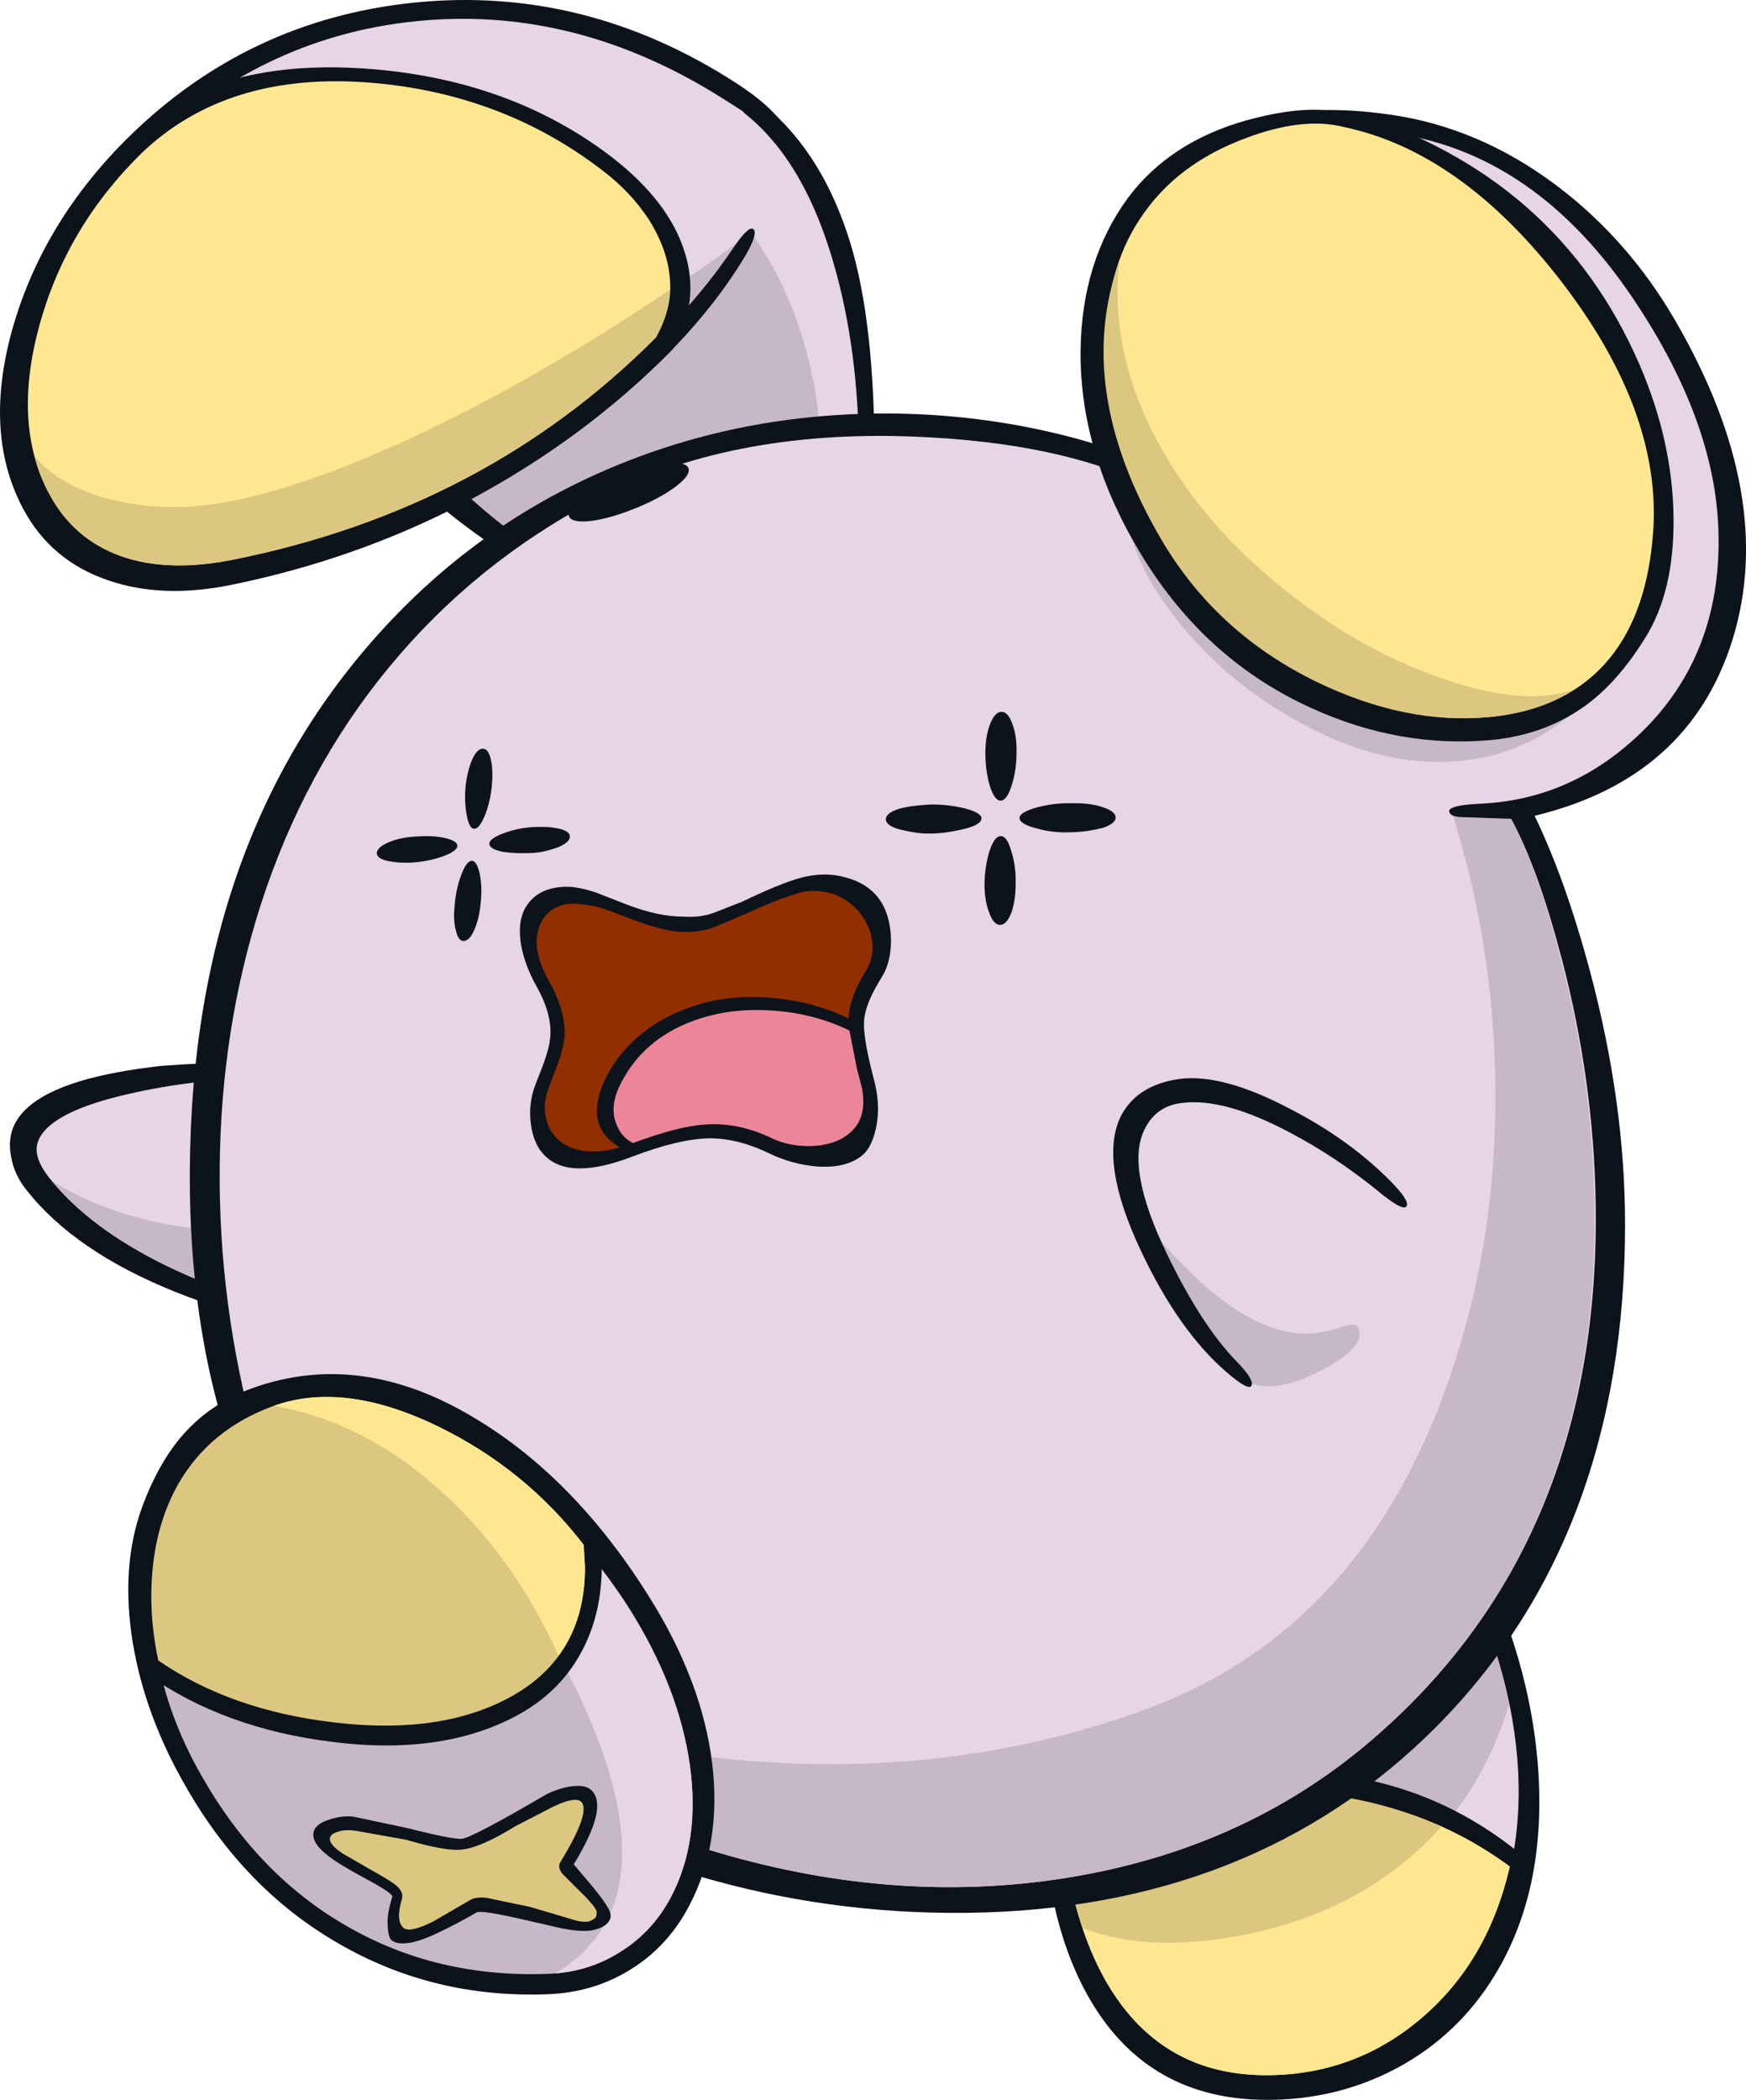 <?xml version="1.0" encoding="UTF-8"?>
<svg version="1.1" viewBox="0 0 201.7 242.51" xmlns="http://www.w3.org/2000/svg">
 <path d="m30.978 122.56h1.15l0.75 30.35-1.5-0.35c-3.467-0.667-7.167-1.783-11.1-3.35-7.733-3.1-13.467-7.017-17.2-11.75-0.967-1.2-1.567-2.5-1.8-3.9-0.267-1.367-0.133-2.6 0.4-3.7 1.633-3.333 6.967-5.55 16-6.65 2.639-0.389 13.3-0.65 13.3-0.65" fill="#0d131a"/>
 <path d="m5.678 136.01q-1.45-1.85-1.45-3.25 0-0.65 0.3-1.25 1.55-3.2 10.45-5.2 7.2-1.65 14.95-1.8l0.55 25.9q-5.9-1.6-11.4-4.3-8.85-4.35-13.4-10.1" fill="#E6D4E7"/>
 <path d="m6.078 136.46q10.15 6.1 24.2 5.75l0.2 8.2q-5.75-1.6-11.15-4.2-8.65-4.2-13.25-9.75" fill="#c6b7c9"/>
 <path d="m129.48 180.21q9.5-13.1 19.7-15.35 12.55-2.75 20.7 13 7.05 13.65 7.85 27.05 0.8 13.6-5.05 23.2-4.2 6.9-11.25 10.7-6.9 3.7-15.05 3.7-13.6 0-20.35-11.4-6.35-10.7-5.55-29.3v-1.3q0.35-8.35 9-20.3" fill="#0d131a"/>
 <path d="m149.68 167.16q10.8-2.4 18.35 12.2 6.7 13 7.35 25.2 0.6 12.15-5 21.35-4 6.55-10.3 10.15t-13.8 3.6q-9.15 0-14.95-6.05-6.05-6.3-8.15-18.3-1.2-6.85-0.9-13.6 0.35-7.75 8.8-19.55 9.25-12.95 18.6-15" fill="#E6D4E7"/>
 <path d="m168.03 179.36q4.55 8.85 6.3 17.5-5.6 18.2-23.6 24.75-7 2.55-14.45 2.7-6.75 0.15-11.25-1.65-1.95-5.7-2.55-12.9-0.35-4.3-0.2-8.05 0.35-7.75 8.8-19.55 9.25-12.95 18.6-15 10.8-2.4 18.35 12.2" fill="#c6b7c9"/>
 <path d="m146.23 241.46q-10.3 0-16.65-6.85-6.4-6.9-8.45-20.25v-1.15q11.4-8.45 26.55-8.65 16.4-0.2 28.45 9.95l0.75 0.75-0.3 1.35q-2.95 11.55-11.05 18.2t-19.3 6.65" fill="#0d131a"/>
 <path d="m148.53 207.26q14.55 0.3 25.8 8.55-2.45 10.75-10.15 17.3t-17.9 6.55q-10.65 0-16.75-8.15-4.65-6.2-6.4-16.8 10.85-7.8 25.4-7.45" fill="#ffe792"/>
 <path d="m148.58 207.11q14.65 0.2 25.85 8.45-2.5 10.75-10.2 17.4-7.8 6.7-17.95 6.7-10.65 0-16.75-8.15-4.65-6.2-6.4-16.8 10.9-7.85 25.45-7.6" fill="#ffe792"/>
 <path d="m123.13 214.71q9.1-6.5 20.85-7.55 11.8-1.05 22.5 3.8-8.45 9.45-22.05 12.35-11.55 2.4-19.35-0.65-1.3-3.8-1.95-7.95" fill="#dbc77f"/>
 <path d="m101.03 52.864q0 2.1-3.75 5.45-3.6 3.25-8.35 5.7-6.5 3.4-12.95 4.25-8.9 1.15-15.65-3.05-18.6-11.55-21.1-23.6-1.4-6.8 3.1-15.9 5.05-10.1 17.2-15.8 11.7-5.45 20.15-2.55 13.65 4.7 18.55 20.7 2.8 9.15 2.8 24.8" fill="#0d131a"/>
 <path d="m85.128 63.264q-5.7 2.5-10.8 2.95-7.45 0.75-12.65-2.9-12.7-8.9-17.15-18.35-4.45-9.4-0.1-18.2 4.55-9.15 16.15-14.5 11.15-5.15 19-2.6 11.75 3.75 16.65 20.5 3 10.2 3 22.7-0.15 1.25-4 4.3-4.5 3.65-10.1 6.1" fill="#E6D4E7"/>
 <path d="m82.328 22.064q7.55 6.7 10.75 18.25 2.95 10.7 0.5 18.1-4.1 2.95-8.45 4.85-5.7 2.5-10.8 2.95-7.45 0.75-12.65-2.9-12.4-8.7-16.95-17.9 11.95 0.5 21.45-6.2 7.05-5.05 16.15-17.15" fill="#c6b7c9"/>
 <path d="m82.778 9.564 1.55 1.45q1.8 1.95 2.85 4.05 3.5 6.85-1.15 13.55-7.4 10.6-20.95 20.3-17.8 12.8-37.8 16.85-10.7 2.15-17.35-2.25-6-4-7.4-12.4-1.35-8.05 2-17.3 3.5-9.6 11-16.95 14.7-14.4 33.05-15.75 16.8-1.2 34.2 8.45" fill="#E6D4E7"/>
 <path d="m87.328 26.464-1.3 2.15q-7.4 10.6-20.95 20.3-17.8 12.8-37.8 16.85-11.25 2.3-18-2.7-6.1-4.55-7-13.7 1.35 4.7 7.2 7.2 4.7 2 10.65 2 11.1 0 30.55-9.5 18.2-8.9 36.65-22.6" fill="#c6b7c9"/>
 <path d="m85.078 9.614q4.25 2.75 5.75 5.3 0.55 0.95 0.4 1.3t-0.85-0.2q-3.45-2.55-8.2-5.45-16.5-9.95-34.25-8.1-17.95 1.85-31.6 15.25-8.7 8.55-11.8 19.95t1.15 19.35q2.75 5.2 8.25 7.2 5.5 1.95 13.1 0.4 21.5-4.35 38.65-16.85 12.25-8.95 19.15-19.3 1.75-2.55 2.25-1.95 0.45 0.6-1.05 3.15-6.45 10.7-19.65 20.45-17.6 12.95-39.75 17.45-7.95 1.6-14.15-0.55-6.6-2.25-9.8-8.25-4.7-8.8-1.15-21.1 3.55-12.2 13.35-21.85 13.75-13.5 32.85-15.5 19.8-2.05 37.35 9.3" fill="#0d131a"/>
 <path d="m42.078 7.914q16.85 1.15 28.75 10.35 6.45 5.05 8.25 10.8 1.85 5.75-1.35 11.2l-0.05 0.1-0.1 0.1q-20.2 20.4-50.05 26.45-8.4 1.7-14.6-0.55-6.15-2.3-9.35-8.25-4.55-8.6-1.35-20.8 3.25-12.15 12.5-21.25 9.5-9.35 27.35-8.15" fill="#0d131a"/>
 <path d="m75.778 38.964q-19.7 19.8-48.75 25.65-7.6 1.55-13.1-0.4-5.5-2-8.25-7.2-4.25-7.95-1.15-19.35t11.8-19.95q9.95-9.55 26.65-8.15 15.3 1.3 26.85 10.3 3.05 2.35 5.1 5.45 2.5 3.95 2.5 7.85 0 2.85-1.65 5.8" fill="#ffe792"/>
 <path d="m77.378 33.464q-0.1 2.8-1.6 5.5-19.7 19.8-48.75 25.65-7.6 1.55-13.1-0.4-5.5-2-8.25-7.2-1.1-1.95-1.7-4.35 2.45 3 7.35 4.6 4.15 1.3 8.8 1.3 9.55 0 25.65-7.2 15.1-6.8 31.6-17.9" fill="#dbc77f"/>
 <path d="m179.93 21.514q8.25 6.25 13.65 15.6 11.7 20.25 6.55 36.8-5 16-22.85 20.3 3.6 7.45 6.45 18.15 4 15.05 4 29.05 0 36.05-21.8 58-21.1 21.15-54.4 21.5-15.9 0.15-30.85-4.25-16.55-4.85-29.05-14.5-30-23.15-29.7-67.05 0.25-39.85 24-64.25 11.1-11.4 25.9-17.35 14.9-6 31.85-5.75 8.5 0.15 16.6 1.9 7.45 1.6 13 4.2-2-8.9-2-16.15 0-12.25 5.75-18.6 3.8-4.2 9.45-5.6 5.7-1.45 13.95-0.3 10.45 1.45 19.5 8.3" fill="#0d131a"/>
 <path d="m174.83 95.114q2.9 5.35 5.65 15.85 3.6 13.9 3.85 27.65 0.75 39.85-26.3 62.7-14.55 12.3-34.8 15.55t-41.55-3.3q-19.7-6.05-33.75-18.8-14-12.7-18.4-28.5-4.3-15.55-4.15-31.5 0.15-15.9 4.7-30.15 5.05-15.7 14.9-27.6 9.85-11.95 23.8-19.3 15.3-8.1 36.65-7.3 18.25 0.7 28.9 6.55l2.35 1.25-0.65-2.55q-6.05-25.3 2.75-35 6.75-7.4 22.1-5.3 16.55 2.3 27.9 19.3 9.6 14.35 9.75 27.3 0.2 13.7-8.85 22.55-8 7.8-18.6 8.3-4.35 0.2-3.55 1.15t7.3 1.15" fill="#E6D4E7"/>
 <path d="m184.93 79.064q-7.2 8.45-17.5 8.9-8.9 0.4-18.3-5.1-8.55-4.95-14.05-12.45-5.55-7.55-4.7-13.3l5.05 0.4 1.25 0.7-0.2-0.85 18.5-3.05 7.55 0.45q8.85 0.9 15.1 2.85 20.1 6.35 7.3 21.45" fill="#c6b7c9"/>
 <path d="m174.58 94.564c1.933 3.567 3.817 8.867 5.65 15.9 2.433 9.333 3.75 18.617 3.95 27.85 0.6 26.767-8.117 47.767-26.15 63-9.7 8.2-21.3 13.383-34.8 15.55s-27.35 1.067-41.55-3.3c-13.433-4.167-24.85-10.583-34.25-19.25 0.667 0.167 3.65 1.167 8.95 3 6.367 2.033 12.7 3.583 19 4.65 20.1 3.4 38.95 1.933 56.55-4.4 18.133-6.5 30.417-20.7 36.85-42.6 2.867-9.633 4.183-19.883 3.95-30.75-0.233-10.467-1.856-20.412-4.89-30.012 0 0-0.214-0.696 0 0 0.33 0.106 0.66 0.16 0.99 0.162l5.75 0.2" fill="#c6b7c9"/>
 <path d="m193.33 59.764q0.1 8.55-3.3 13.95-2.85 4.6-6.25 7.3-4.85 3.8-11.5 4.45-10.55 0.95-20.7-3.65-12.2-5.5-19.55-17.45-7.3-11.85-7.2-23.8 0.1-10.4 5.5-17.75 4.8-6.4 13.6-8.9 6-1.65 9.85-1.1l2.3 0.1q23.85 7.4 33.3 29.15 3.85 8.9 3.95 17.7" fill="#0d131a"/>
 <path d="m171.98 82.814q-9.5 0.85-19.55-4-11.8-5.7-17.6-16.65-7.3-13.7-6.95-24.4 0.3-8.15 4.9-14 4-5.15 11.1-7.8 6.6-2.5 11.35-1.3 13.55 2.85 25.1 17.8 11.6 15.05 10.65 28.9-0.8 11.25-7 16.7-4.6 4.05-12 4.75" fill="#ffe792"/>
 <path d="m166.78 78.414q9.4 3.25 15.1 1.2-4.05 2.65-9.9 3.2-9.6 0.9-19.85-4.05-11.65-5.65-18-16.5-10.15-17.35-4.8-32.2-1.25 10.7 4.6 21.3 5.1 9.3 14.65 16.9 8.75 6.95 18.2 10.15" fill="#dbc77f"/>
 <path d="m159.93 137.01q2.2 2.5 0.9 7.2-1.15 4.3-4.55 8.5-3.45 4.25-7.15 5.85-4.2 1.8-7-0.7-6.3-5.6-9.7-13.8-3.65-8.8-0.95-14.25 3.35-6.7 13.8-2.75 8.85 3.35 14.65 9.95" fill="#E6D4E7"/>
 <path d="m142.68 158.61c-2.633-2.533-4.933-5.383-6.9-8.55-2.133-3.433-3.567-6.733-4.3-9.9 7.067 8.967 13.35 13.583 18.85 13.85 1.367 0.067 2.917-0.183 4.65-0.75 0 0 1.585-0.689 1.95 0.1 0.633 1.567-1.033 3.317-5 5.25-4.1 2-7.183 2-9.25 0" fill="#c6b7c9"/>
 <path d="m136.23 124.61q4.95-0.65 12.6 3.35 7.05 3.6 11.9 8.55 2.15 2.2 1.75 2.8-0.4 0.65-3.4-1.85-4.9-3.95-10.05-6.65-7.5-4-12.35-3.45-3.1 0.3-4.45 3.05-2.25 4.45 2.6 14.45 3.95 8.2 8.05 12.4 2 2.05 1.7 2.75t-2.9-1.55q-5.55-4.8-9.9-14.05-4.85-10.3-2.3-15.5 1.85-3.6 6.75-4.3" fill="#0d131a"/>
 <path d="m72.528 104.51c2.367 0.9 4.5 1.35 6.4 1.35 1.291 0.086 2.438-0.041 3.55-0.45l3.2-1.25c3-1.433 5.233-2.35 6.7-2.75 1.9-0.533 3.7-0.55 5.4-0.05 1.6 0.433 2.833 1.217 3.7 2.35 0.9 1.2 1.383 2.75 1.45 4.65 0.033 1.833-0.333 3.35-1.1 4.55-1.233 1.967-1.9 3.6-2 4.9-0.1 1.067 0.15 2.85 0.75 5.35l0.5 2c0.433 1.833 0.467 3.567 0.1 5.2-0.333 1.467-0.867 2.5-1.6 3.1-1.267 1-3.017 1.417-5.25 1.25-1.9-0.167-3.717-0.667-5.45-1.5-2.4-1.167-4.7-1.75-6.9-1.75-2.333 0.033-5.3 0.733-8.9 2.1-4.833 1.867-8.217 1.833-10.15-0.1-0.867-0.867-1.4-2.083-1.6-3.65-0.2-1.5-0.05-2.95 0.45-4.35l0.6-1.55c0.767-1.9 1.167-3.35 1.2-4.35 0.1-1.7-0.433-3.583-1.6-5.65-0.933-1.667-1.533-3.3-1.8-4.9-0.267-1.7-0.1-3.083 0.5-4.15 0.9-1.567 2.433-2.383 4.6-2.45 0.967-0.033 2.183 0.2 3.65 0.7l3.6 1.4" fill="#0d131a"/>
 <path d="m78.828 107.61c1.298 0.056 2.584-0.083 3.85-0.6l3.4-1.45c2.567-1.167 4.6-1.967 6.1-2.4 1.445-0.459 3.03-0.307 4.4 0.2 1.167 0.5 2.133 1.25 2.9 2.25 0.767 1.033 1.2 2.133 1.3 3.3s-0.15 2.233-0.75 3.2c-1.267 2.033-1.933 3.867-2 5.5-0.033 1.067 0.283 2.967 0.95 5.7l0.5 1.95c0.6 2.533 0.117 4.433-1.45 5.7-1.067 0.867-2.517 1.333-4.35 1.4-1.667 0.033-3.167-0.267-4.5-0.9-2.567-1.267-5.15-1.8-7.75-1.6-2.167 0.133-5.017 0.883-8.55 2.25-1.8 0.667-3.45 0.95-4.95 0.85s-2.7-0.6-3.6-1.5c-0.7-0.7-1.133-1.567-1.3-2.6-0.2-1.033-0.083-2.1 0.35-3.2l0.55-1.45c0.8-1.967 1.233-3.517 1.3-4.65 0.067-1.867-0.517-3.917-1.75-6.15-1.633-2.833-1.917-5.2-0.85-7.1 0.733-1.233 1.883-1.883 3.45-1.95 1.017 0.018 2.067 0.16 3.05 0.4 0.667 0.2 1.733 0.583 3.2 1.15 2.867 1.133 5.033 1.7 6.5 1.7" fill="#922f00"/>
 <path d="m73.278 133.21c-0.433 0.167-1.098-0.233-2.15-1-0.919-0.67-1.617-1.417-1.95-2.45-0.4-1.267-0.267-2.717 0.4-4.35 0.867-2.133 2.233-4.017 4.1-5.65 1.733-1.5 3.767-2.65 6.1-3.45 2.9-1.033 6.083-1.383 9.55-1.05 3.4 0.3 6.6 1.233 9.6 2.8l0.3 0.15v0.35c0.067 0.9 0.367 2.4 0.9 4.5l0.45 1.95c0.733 3.1 0.133 5.4-1.8 6.9-1.267 1.033-2.917 1.583-4.95 1.65-1.9 0.033-3.617-0.317-5.15-1.05-2.3-1.1-4.533-1.6-6.7-1.5-2.2 0.1-5.1 0.833-8.7 2.2" fill="#0d131a"/>
 <path d="m71.178 129.76c-0.2-0.5-0.3-1.033-0.3-1.6 0-0.8 0.2-1.65 0.6-2.55 1.733-3.733 4.683-6.333 8.85-7.8 2.733-0.967 5.7-1.333 8.9-1.1 3.167 0.2 6.133 0.967 8.9 2.3l0.85 4.35 0.5 1.9c0.176 0.685 0.258 1.411 0.25 2 0 1.567-0.567 2.8-1.7 3.7-1.067 0.867-2.517 1.333-4.35 1.4-1.667 0.033-3.167-0.267-4.5-0.9-2.567-1.233-5.117-1.767-7.65-1.6-2.133 0.133-4.933 0.85-8.4 2.15-0.9-0.433-1.55-1.183-1.95-2.25" fill="#ed8599"/>
 <path d="m15.328 189.66q-1.4-8.7 1.05-15.5 1.9-5.2 4.75-8.45 3.15-3.6 7.9-5.35 12.65-4.6 25.95 3.5 11.4 6.85 19.95 20.45 6.2 9.85 7.35 19.4 1.1 9.3-2.7 16.45-2.45 4.65-6.75 7.3-4.25 2.65-9.55 2.85-13.2 0.5-24.15-5.85-10.9-6.25-17.7-18.2-4.7-8.15-6.1-16.6" fill="#0d131a"/>
 <path d="m31.478 162.41q11.5-4.25 25.35 6.25 9.8 7.45 15.95 17.25 5.65 9.05 6.9 17.85t-2.15 15.3q-2.15 4.1-5.95 6.4-3.75 2.35-8.4 2.5-12.7 0.45-23-5.45-10.3-5.85-16.85-17.35-4.35-7.55-5.5-15.75t1.2-14.65q3.3-9 12.45-12.35" fill="#c6b7c9"/>
 <path d="m60.178 171.41q7.75 6.85 12.6 14.5 5.65 9.05 6.9 17.85t-2.15 15.3q-2.05 3.85-5.55 6.15-3.5 2.35-7.85 2.7 12.9-7.7 4.3-28.65-8.05-19.6-28.75-38 9.75 0.7 20.5 10.15" fill="#E6D4E7"/>
 <path d="m17.078 193.41-0.35-0.25-0.1-0.5q-2.5-11.75 1.15-20.35 3.7-8.75 12.9-12.1 8.95-3.3 20.55 2.25 10.75 5.1 17.9 14.5l0.2 0.25v0.35q0.85 7.65-2.15 13.2-2.3 4.3-6.65 6.9-8.85 5.2-22.2 3.5-12.45-1.55-21.25-7.75" fill="#0d131a"/>
 <path d="m17.478 184.41q0-7.5 3.1-13 3.6-6.3 10.9-9 8.15-3 19.1 2.3 10.1 4.9 16.85 13.7l0.15 2.6q0 9.9-8.05 14.65-8.2 4.8-21 3.25-11.9-1.4-20.25-7.15-0.8-3.85-0.8-7.35" fill="#dbc77f"/>
 <path d="m67.428 178.41 0.15 2.6q0 6.1-3.05 10.2-5.1-11.25-13.3-18.75-8.95-8.25-19.6-10.1 8.15-2.9 19 2.4 10.05 4.9 16.8 13.65" fill="#ffe792"/>
 <path d="m63.228 207.16c1.167-0.533 2.233-0.833 3.2-0.9 0.933-0.067 1.6 0.133 2 0.6 1.2 1.333 0.483 4.15-2.15 8.45l2.2 2.6c1.367 1.667 2.05 2.733 2.05 3.2 0 0 0.034 0.16 0 0.35-0.2 0.767-0.967 1.267-2.3 1.5-1.1 0.117-2.2-0.054-3.3-0.25l-4.35-1c-3.333-0.767-5.167-1.05-5.5-0.85-2.767 1.567-4.85 2.6-6.25 3.1 0 0-2.547 1.009-3.6 0.1-0.3-0.233-0.45-0.967-0.45-2.2 0-0.7 0.183-1.65 0.55-2.85-0.133-0.333-1.133-1-3-2-2.233-1.2-3.733-2.117-4.5-2.75-1.333-1.033-1.85-1.983-1.55-2.85 0.2-0.533 0.767-0.95 1.7-1.25 0.878-0.309 1.989-0.489 2.9-0.35l6.35 1.35s4.952 1.296 6.1 1.2c0.733-0.033 4.033-1.767 9.9-5.2" fill="#0d131a"/>
 <path d="m67.178 208.11c0.7 0.833-0.117 3.15-2.45 6.95-0.233 0.4-0.15 0.85 0.25 1.35l1.65 1.65c1.633 1.567 2.4 2.517 2.3 2.85 0 0-0.003 0.36-0.1 0.5-0.179 0.259-0.8 0.5-0.8 0.5-1.017 0.161-1.975-0.283-2.95-0.55l-3.9-1.15-4.35-0.9s-1.368-0.424-2.4 0.05l-4.3 2.5c-1.833 0.933-3 1.2-3.5 0.8-0.633-0.533-0.7-1.65-0.2-3.35 0.167-0.533-0.067-1.067-0.7-1.6-0.467-0.367-1.417-0.95-2.85-1.75l-3.2-1.85c-1.167-0.733-1.683-1.367-1.55-1.9 0.067-0.267 0.35-0.483 0.85-0.65 0.728-0.255 1.365-0.207 2-0.15l5.9 1.05c3.067 0.9 5.2 1.283 6.4 1.15 1.467-0.133 3.55-1.033 6.25-2.7l4.35-2.25c1.733-0.833 2.833-1.017 3.3-0.55" fill="#dbc77f"/>
 <g fill="#0d131a">
  <path d="m117.43 86.914q0 2.05-0.55 3.75-0.55 1.8-1.3 1.8-0.7 0-1.25-1.75-0.5-1.75-0.5-3.75 0-1.95 0.55-3.35t1.3-1.4q0.75-0.05 1.25 1.35 0.55 1.4 0.5 3.35"/>
  <path d="m114.28 98.364q0.6-1.8 1.3-1.8 0.75-0.05 1.25 1.75 0.55 1.7 0.5 3.75 0 1.95-0.5 3.35-0.55 1.4-1.3 1.4t-1.25-1.4q-0.55-1.35-0.55-3.35 0.05-2.05 0.55-3.7"/>
  <path d="m107.43 92.914c1.35-0.023 2.7 0.123 4.05 0.45 1.267 0.333 1.9 0.717 1.9 1.15 0 0.467-0.633 0.867-1.9 1.2-1.326 0.304-2.661 0.561-4.05 0.55-1.22 0.034-2.411-0.22-3.6-0.5-1-0.3-1.5-0.683-1.5-1.15s0.5-0.867 1.5-1.2c1.177-0.326 2.419-0.428 3.6-0.5"/>
  <path d="m119.73 95.664c-1.3-0.333-1.95-0.733-1.95-1.2 0-0.433 0.65-0.833 1.95-1.2 1.241-0.349 2.682-0.536 4.05-0.5 1.4-0.033 2.6 0.117 3.6 0.45s1.5 0.733 1.5 1.2-0.5 0.867-1.5 1.2c-1.186 0.297-2.371 0.48-3.65 0.5-1.349 0.065-2.683-0.069-4-0.45"/>
  <path d="m56.828 90.614q-0.15 1.8-0.75 3.4-0.65 1.65-1.25 1.7t-0.9-1.5-0.15-3.35q0.2-1.8 0.75-3.1 0.55-1.25 1.2-1.3t0.95 1.15 0.15 3"/>
  <path d="m55.528 104.26q-0.15 1.75-0.7 3.05t-1.2 1.35q-0.65 0.1-0.95-1.15-0.35-1.25-0.15-3 0.15-1.85 0.75-3.45 0.6-1.6 1.2-1.65t0.95 1.55q0.3 1.5 0.1 3.3"/>
  <path d="m47.978 96.614c1.126-0.08 2.247-0.084 3.35 0.15 1.033 0.233 1.533 0.55 1.5 0.95-0.033 0.4-0.6 0.8-1.7 1.2-1.033 0.367-2.183 0.6-3.45 0.7-0.934 0.048-1.853 0.036-2.95-0.2-0.833-0.2-1.233-0.517-1.2-0.95 0.067-0.433 0.533-0.833 1.4-1.2s1.883-0.583 3.05-0.65"/>
  <path d="m61.628 95.514c1.069-0.049 2.019-0.023 3 0.2 0.833 0.2 1.233 0.517 1.2 0.95-0.033 0.433-0.5 0.833-1.4 1.2-0.975 0.338-1.931 0.607-3.05 0.65-1.107 0.046-2.212 0.026-3.35-0.15-1.033-0.233-1.533-0.55-1.5-0.95 0.033-0.4 0.6-0.8 1.7-1.2 1.067-0.4 2.2-0.633 3.4-0.7"/>
  <path d="m79.528 54.064q0.3 0.8-1.5 2.15t-4.65 2.5-5.1 1.45q-2.25 0.25-2.55-0.55t1.5-2.15q1.75-1.35 4.65-2.5 2.85-1.15 5.1-1.4 2.2-0.3 2.55 0.5"/>
 </g>
</svg>
